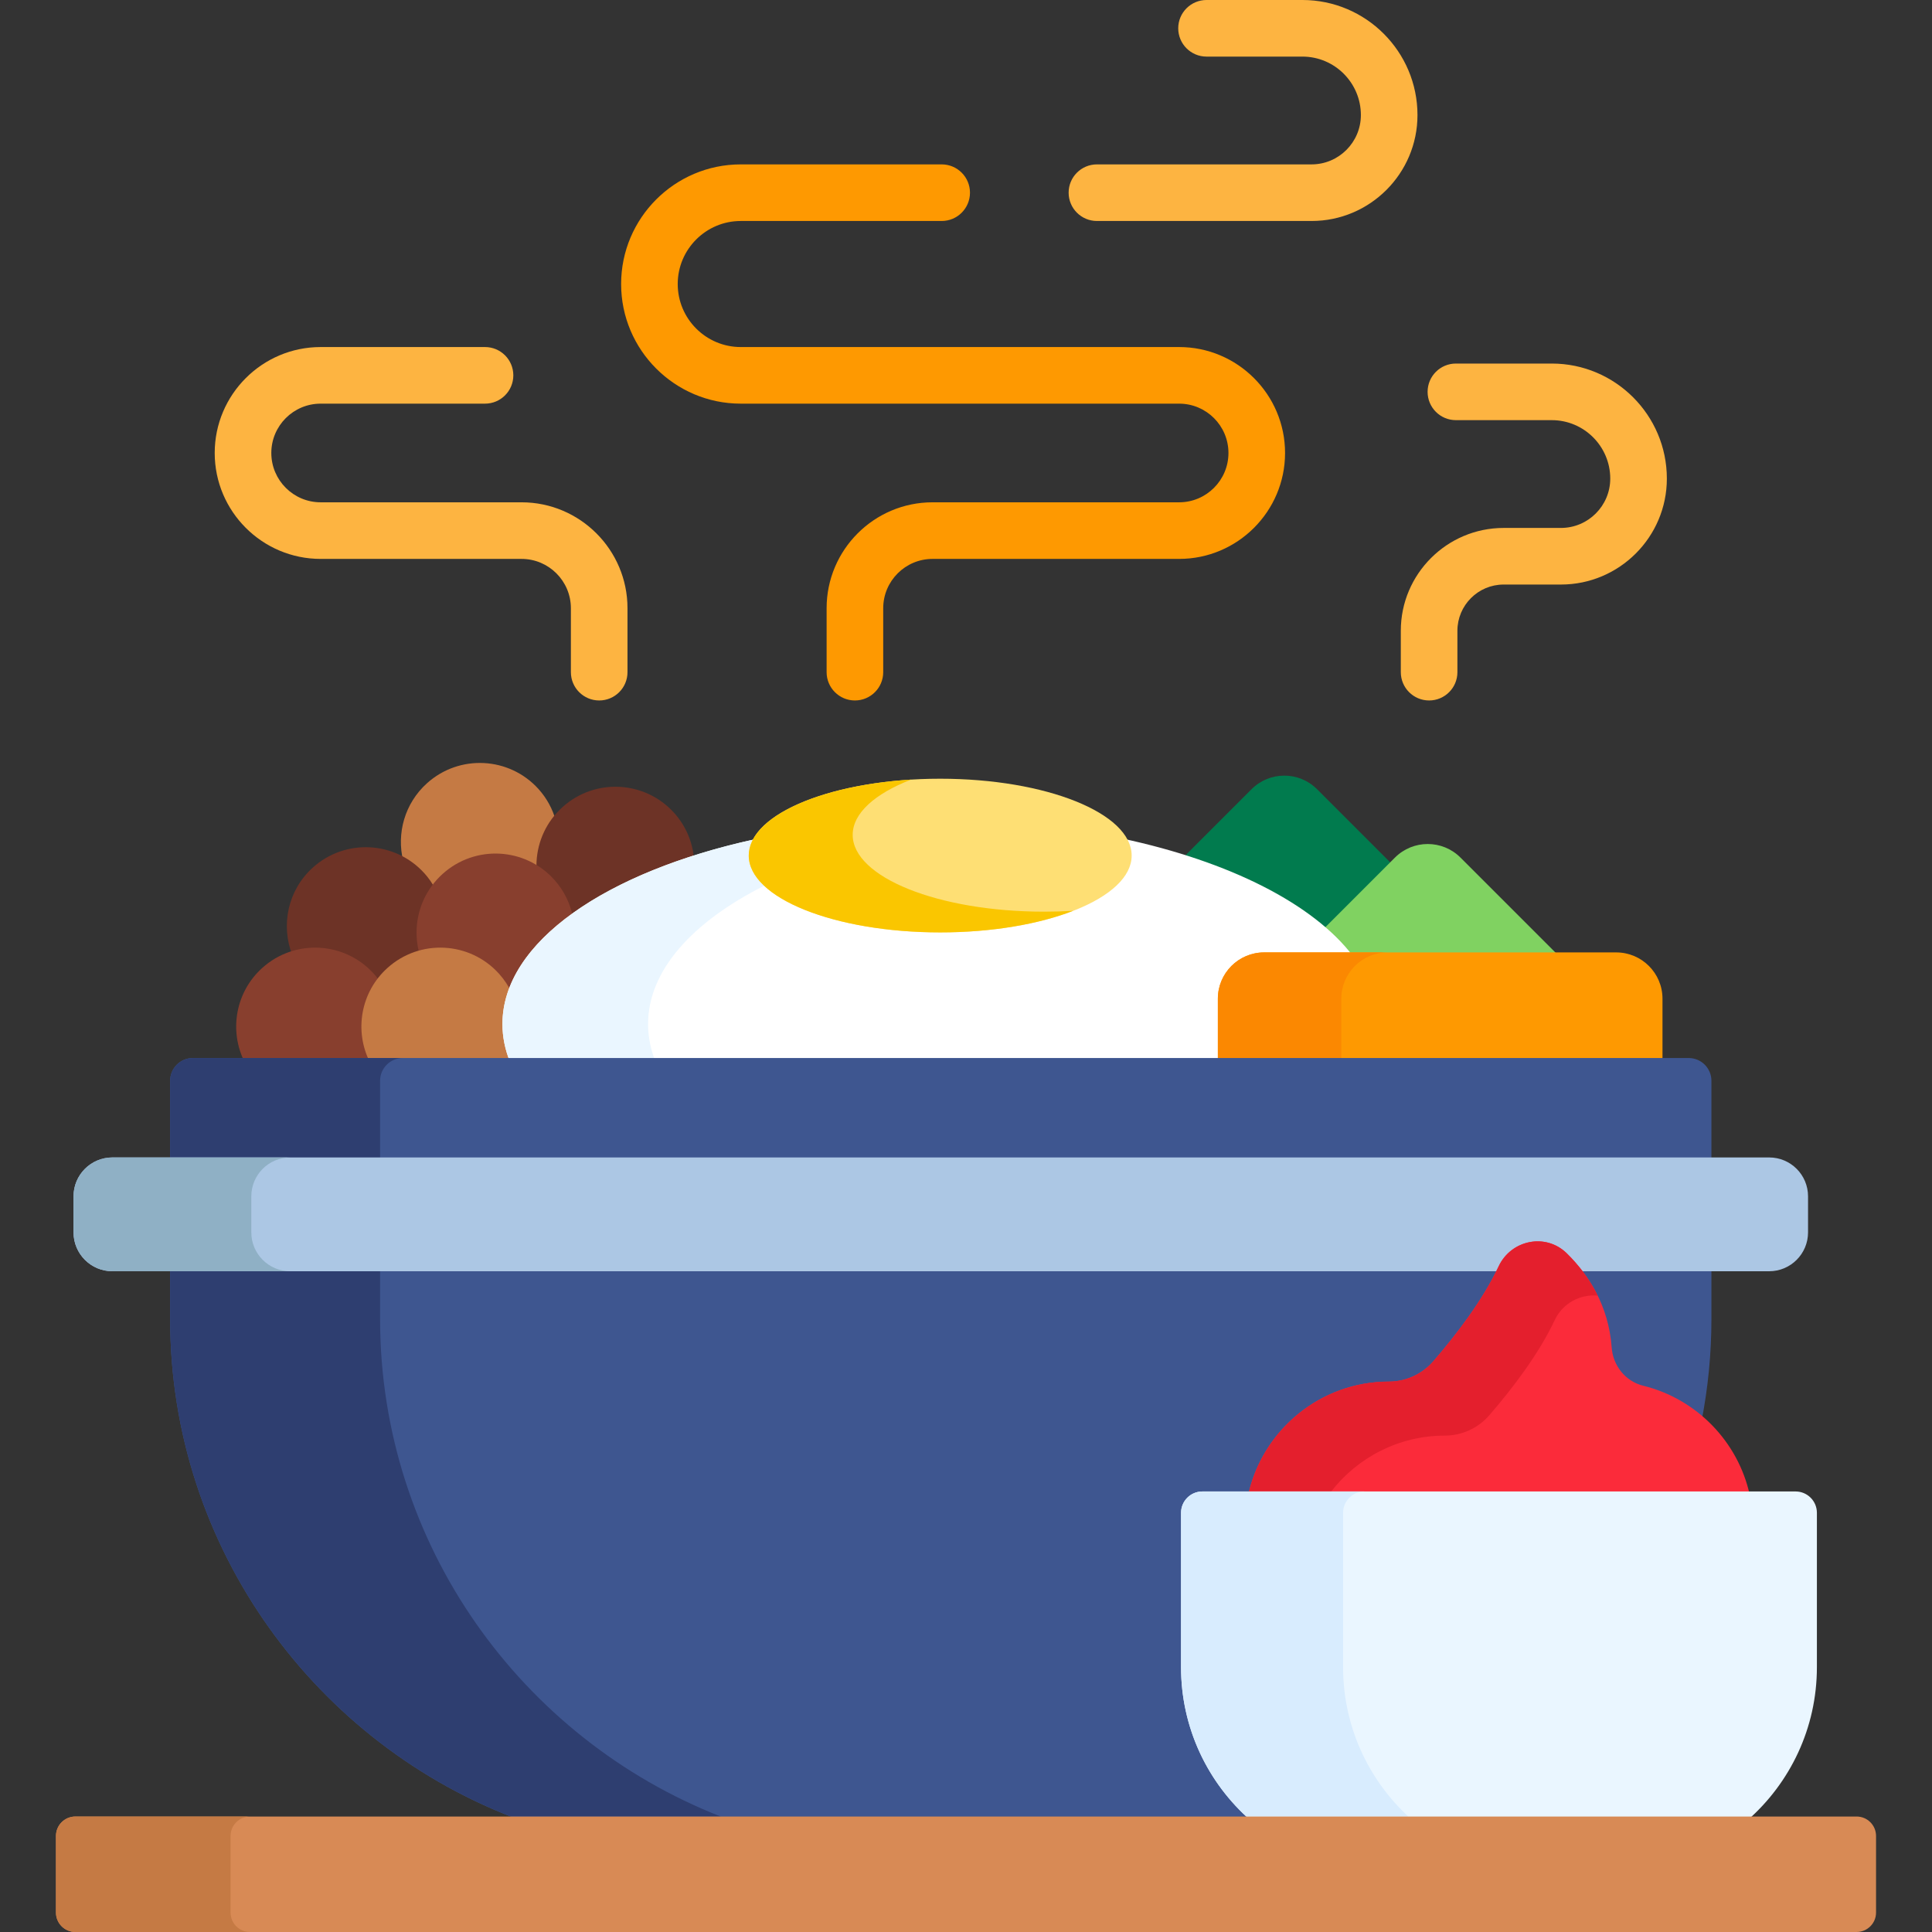 <svg id="Capa_1" enable-background="new 0 0 512 512" height="512" viewBox="0 0 512 512" width="512" xmlns="http://www.w3.org/2000/svg"><rect x="0" y="0" width="512" height="512" fill="#333333" stroke="none"/><g><g><g><g><path d="m226.561 185.631c-4.143 0-7.5-3.358-7.5-7.5v-16.942c0-15.479 12.593-28.073 28.072-28.073h65.349c7.208 0 13.072-5.864 13.072-13.072s-5.864-13.073-13.072-13.073h-116.175c-17.481 0-31.703-14.222-31.703-31.703s14.222-31.703 31.703-31.703h53.247c4.143 0 7.5 3.358 7.5 7.5s-3.357 7.5-7.5 7.5h-53.247c-9.21 0-16.703 7.493-16.703 16.703s7.493 16.703 16.703 16.703h116.175c15.479 0 28.072 12.593 28.072 28.073 0 15.479-12.593 28.072-28.072 28.072h-65.349c-7.208 0-13.072 5.864-13.072 13.073v16.942c0 4.142-3.358 7.5-7.5 7.5z" fill="#fe9901"/></g><g><path d="m158.792 185.631c-4.143 0-7.5-3.358-7.5-7.5v-16.942c0-7.208-5.864-13.073-13.072-13.073h-53.247c-15.479 0-28.072-12.593-28.072-28.072s12.593-28.073 28.072-28.073h43.565c4.143 0 7.5 3.358 7.5 7.5s-3.357 7.5-7.5 7.5h-43.565c-7.208 0-13.072 5.864-13.072 13.073 0 7.208 5.864 13.072 13.072 13.072h53.247c15.479 0 28.072 12.593 28.072 28.073v16.942c0 4.142-3.357 7.5-7.5 7.5z" fill="#fdb441"/></g><g><path d="m347.575 58.565h-56.877c-4.143 0-7.5-3.358-7.5-7.5s3.357-7.5 7.5-7.5h56.877c7.208 0 13.072-5.864 13.072-13.073 0-8.542-6.95-15.493-15.492-15.493h-25.413c-4.143 0-7.5-3.358-7.5-7.5s3.357-7.5 7.5-7.5h25.413c16.813 0 30.492 13.679 30.492 30.493 0 15.48-12.592 28.073-28.072 28.073z" fill="#fdb441"/></g><g><path d="m378.729 185.631c-4.143 0-7.5-3.358-7.5-7.5v-10.972c0-15.026 12.225-27.25 27.25-27.25h15.183c7.208 0 13.072-5.864 13.072-13.072 0-8.542-6.95-15.493-15.493-15.493h-25.413c-4.143 0-7.5-3.358-7.5-7.5s3.357-7.5 7.5-7.5h25.413c16.814 0 30.493 13.679 30.493 30.493 0 15.479-12.593 28.072-28.072 28.072h-15.183c-6.755 0-12.25 5.496-12.25 12.25v10.972c0 4.142-3.357 7.5-7.5 7.5z" fill="#fdb441"/></g></g><g><path d="m111.737 232.109c1.156 1.283 2.106 2.696 2.882 4.189.928-1.431 2.034-2.776 3.36-3.97 3.668-3.305 8.405-5.126 13.338-5.126 4.336 0 8.522 1.431 11.944 3.99-.08-.924-.12-1.855-.071-2.797.212-4.076 1.64-7.896 4.073-11.066-.85-2.959-2.345-5.78-4.545-8.221-7.74-8.588-20.976-9.276-29.564-1.536-5.943 5.356-8.096 13.343-6.298 20.602 1.808 1.036 3.46 2.359 4.881 3.935z" fill="#c57a44"/><path d="m149.302 245.16c1.053-.849 2.143-1.69 3.302-2.515 8.3-5.908 18.956-10.953 31.335-14.904-.355-4.425-2.092-8.774-5.293-12.326-7.74-8.588-20.976-9.276-29.564-1.536s-9.276 20.976-1.536 29.564c.556.617 1.147 1.181 1.756 1.717z" fill="#6d3326"/><g><path d="m350.601 246.453.703.605 17.82-17.821-20.091-20.091c-4.793-4.793-12.565-4.793-17.358 0l-18.275 18.275c15.267 4.761 28.134 11.228 37.201 19.032z" fill="#017b4e"/></g><g><path d="m357.36 253.396h55.809l-26.13-26.13c-4.793-4.793-12.565-4.793-17.358 0l-19.113 19.113c2.616 2.248 4.891 4.592 6.792 7.017z" fill="#80d261"/></g><path d="m83.504 252.133c5.642 0 11.04 2.401 14.813 6.589.66.733 1.257 1.504 1.792 2.305.905-1.366 1.983-2.636 3.239-3.768 2.534-2.284 5.583-3.838 8.85-4.594-1.68-5.847-.644-12.28 3.047-17.314-.76-1.376-1.669-2.694-2.766-3.912-7.74-8.588-20.976-9.276-29.564-1.536-6.661 6.003-8.546 15.305-5.456 23.188 1.939-.618 3.972-.958 6.045-.958z" fill="#6d3326"/><path d="m102.241 281.385c3.714-7.47 2.744-16.759-3.18-23.333-7.74-8.588-20.976-9.276-29.564-1.536-7.141 6.436-8.799 16.665-4.712 24.869z" fill="#883f2e"/><path d="m134.422 267.832c1.273-8.739 7.237-17.179 17.438-24.637-.693-3.631-2.332-7.128-4.987-10.074-7.74-8.588-20.976-9.276-29.564-1.536s-9.276 20.976-1.536 29.564c4.88 5.415 11.943 7.681 18.649 6.683z" fill="#883f2e"/><path d="m135.424 281.385c.155-.312.29-.631.428-.949l-.141-.39c-1.032-2.863-1.556-5.778-1.556-8.663 0-2.795.495-5.568 1.438-8.301-.849-1.786-1.957-3.485-3.349-5.03-7.74-8.588-20.976-9.276-29.564-1.536-7.141 6.436-8.799 16.665-4.712 24.869z" fill="#c57a44"/><path d="m323.746 281.385v-16.714c0-6.217 5.058-11.274 11.274-11.274h23.555c-10.483-13.836-32.704-25.091-61.103-31.16.924 1.449 1.428 2.954 1.428 4.497 0 10.497-22.777 19.364-49.737 19.364-26.961 0-49.738-8.868-49.738-19.364 0-1.542.504-3.048 1.428-4.497-39.949 8.537-67.699 27.331-67.699 49.146 0 3.418.689 6.76 1.991 10.002z" fill="#fff"/><path d="m202.501 234.738c-2.62-2.457-4.075-5.162-4.075-8.004 0-1.442.379-2.848 1.089-4.205-39.229 8.668-66.359 27.284-66.359 48.855 0 3.418.689 6.76 1.991 10.002h38.588c-1.302-3.242-1.987-6.584-1.987-10.002-.001-14.144 11.665-27.015 30.753-36.646z" fill="#eaf6ff"/><path d="m440.577 281.385v-16.714c0-6.779-5.495-12.274-12.274-12.274h-93.283c-6.779 0-12.274 5.495-12.274 12.274v16.714z" fill="#fe9901"/><path d="m355.463 281.385v-16.714c0-6.779 5.495-12.274 12.274-12.274h-32.717c-6.779 0-12.274 5.495-12.274 12.274v16.714z" fill="#fb8801"/><g><ellipse cx="249.164" cy="226.733" fill="#fedf74" rx="50.738" ry="20.364"/></g><g><path d="m276.708 241.603c-28.022 0-50.738-9.117-50.738-20.364 0-5.747 5.94-10.933 15.478-14.636-24.36 1.492-43.022 9.936-43.022 20.13 0 11.247 22.716 20.364 50.738 20.364 13.704 0 26.13-2.184 35.26-5.728-2.516.154-5.093.234-7.716.234z" fill="#fac600"/></g><g fill="#3e5690"><path d="m453.544 307.735v-21.317c0-3.332-2.701-6.032-6.032-6.032h-396.389c-3.332 0-6.032 2.701-6.032 6.032v21.317z"/><g><path d="m426.115 357.163c.387 5.359 4.053 9.797 9.122 11.042 5.887 1.445 11.261 4.357 15.711 8.304 1.7-8.728 2.597-17.733 2.597-26.939v-13.673h-36.221c5.262 6.227 8.22 13.361 8.791 21.266z"/><path d="m137.978 482.396h194.874l-1.87-1.733c-10.798-10.012-16.991-24.169-16.991-38.843v-40.912c0-2.566 2.088-4.654 4.654-4.654h13.148l.187-.762c4.099-16.696 18.937-28.357 36.083-28.357 4.818 0 9.393-2.094 12.551-5.744 8.028-9.28 13.898-17.816 17.446-25.37.02-.043.048-.081.069-.124h-353.038v13.673c0 60.762 38.822 112.897 92.887 132.826z"/></g></g><g fill="#2e3e70"><path d="m135.36 481.397h55.637c-52.695-20.628-90.269-72.05-90.269-131.826v-13.673h-55.637v13.673c0 59.775 37.574 111.197 90.269 131.826z"/><path d="m100.727 307.735v-21.317c0-3.332 2.701-6.032 6.032-6.032h-55.636c-3.332 0-6.032 2.701-6.032 6.032v21.317z"/></g><path d="m468.844 306.735h-439.054c-5.692 0-10.306 4.614-10.306 10.306v9.549c0 5.692 4.614 10.306 10.306 10.306h367.831c.142-.29.303-.589.438-.876 1.726-3.675 5.431-6.05 9.44-6.05 2.621 0 5.105 1.021 6.996 2.876 1.331 1.305 2.549 2.656 3.655 4.05h50.693c5.692 0 10.307-4.614 10.307-10.306v-9.549c.001-5.692-4.613-10.306-10.306-10.306z" fill="#acc7e4"/><g><path d="m66.601 326.59v-9.549c0-5.692 4.614-10.306 10.306-10.306h-47.117c-5.692 0-10.306 4.614-10.306 10.306v9.549c0 5.692 4.614 10.306 10.306 10.306h47.117c-5.692.001-10.306-4.613-10.306-10.306z" fill="#8fb0c5"/></g></g><g><path d="m463.722 396.254c-3.083-14.226-14.16-25.561-28.247-29.02-4.702-1.155-8.015-5.313-8.363-10.143-.809-11.208-6.22-19.373-11.915-24.959-5.553-5.446-14.736-3.577-18.043 3.463-4.19 8.922-11.148 18.034-17.297 25.141-2.965 3.427-7.264 5.399-11.795 5.399-18.231 0-33.575 12.959-37.293 30.119z" fill="#fb2b3a"/><path d="m352.776 395.254c6.997-8.989 17.905-14.804 30.111-14.804 4.531 0 8.83-1.972 11.795-5.399 6.149-7.107 13.107-16.219 17.297-25.141 2.172-4.625 6.88-6.999 11.43-6.552-2.221-4.521-5.172-8.244-8.211-11.225-5.553-5.446-14.737-3.577-18.043 3.463-4.19 8.922-11.148 18.034-17.297 25.141-2.965 3.427-7.264 5.399-11.795 5.399-17.875 0-32.973 12.459-37.061 29.119h21.774z" fill="#e41f2d"/></g><g><path d="m331.384 482.396h131.719c11.27-9.896 18.393-24.4 18.393-40.576v-40.912c0-3.123-2.532-5.655-5.655-5.655h-157.196c-3.123 0-5.655 2.532-5.655 5.655v40.912c.001 16.177 7.124 30.681 18.394 40.576z" fill="#eaf6ff"/><path d="m330.271 481.397h42.941c-10.624-9.86-17.28-23.938-17.28-39.576v-40.912c0-3.123 2.532-5.655 5.655-5.655h-42.941c-3.123 0-5.655 2.532-5.655 5.655v40.912c0 15.637 6.655 29.715 17.28 39.576z" fill="#d8ecfe"/></g></g><g><path d="m492.017 512h-472.034c-2.846 0-5.153-2.307-5.153-5.153v-20.297c0-2.846 2.307-5.153 5.153-5.153h472.035c2.846 0 5.153 2.307 5.153 5.153v20.297c0 2.846-2.308 5.153-5.154 5.153z" fill="#d88a55"/></g><g><path d="m61.103 506.847v-20.297c0-2.846 2.307-5.153 5.153-5.153h-46.273c-2.846 0-5.153 2.307-5.153 5.153v20.297c0 2.846 2.307 5.153 5.153 5.153h46.273c-2.846 0-5.153-2.307-5.153-5.153z" fill="#c57a44"/></g></g></svg>